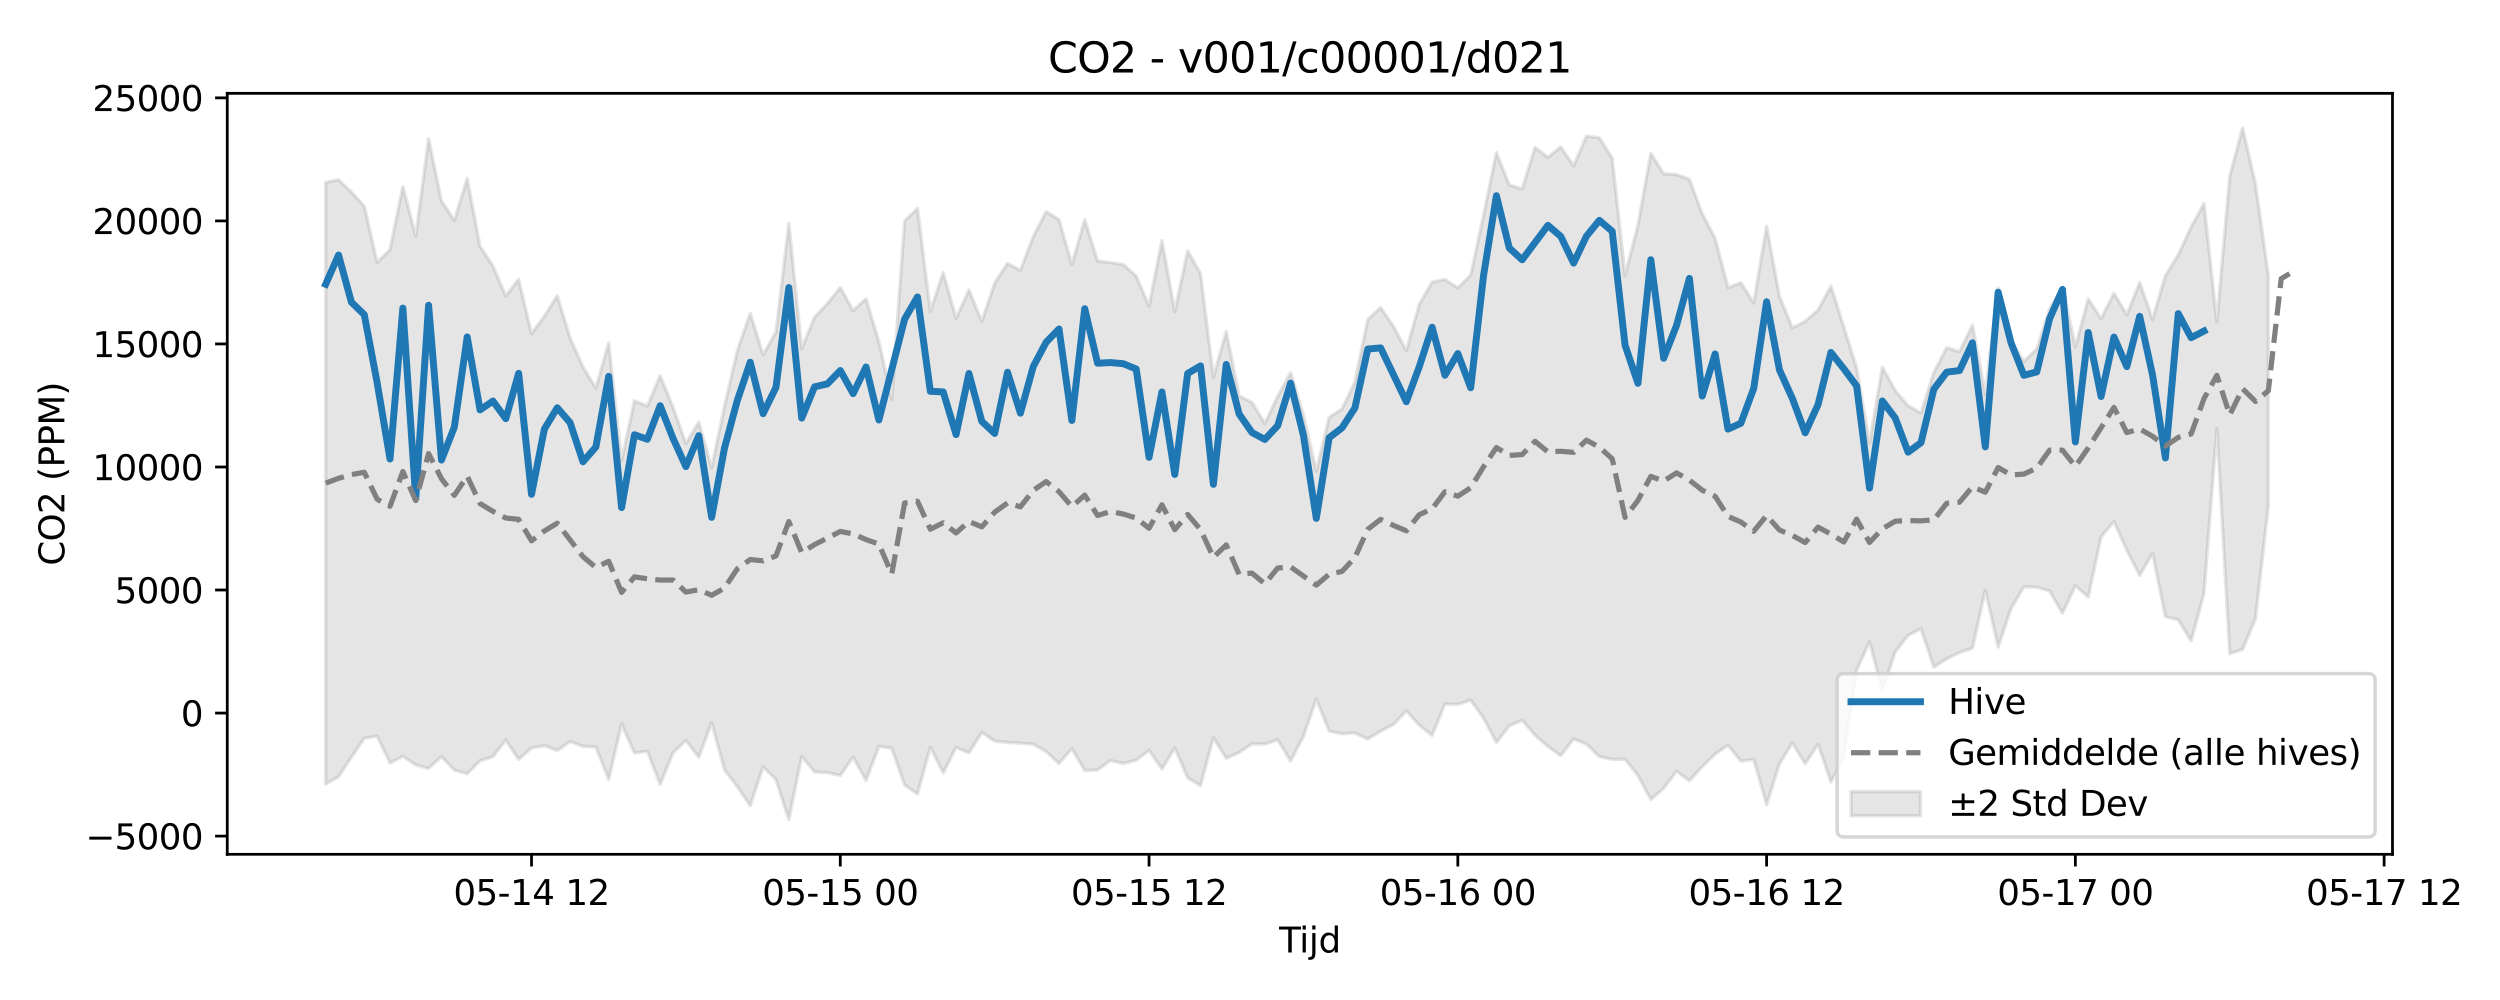 <?xml version="1.0" encoding="utf-8" standalone="no"?>
<!DOCTYPE svg PUBLIC "-//W3C//DTD SVG 1.1//EN"
  "http://www.w3.org/Graphics/SVG/1.1/DTD/svg11.dtd">
<svg xmlns:xlink="http://www.w3.org/1999/xlink" width="720pt" height="288pt" viewBox="0 0 720 288" xmlns="http://www.w3.org/2000/svg" version="1.1">
 <defs>
  <style type="text/css">*{stroke-linejoin: round; stroke-linecap: butt}</style>
 </defs>
 <g id="figure_1">
  <g id="patch_1">
   <path d="M 0 288 
L 720 288 
L 720 0 
L 0 0 
z
" style="fill: #ffffff"/>
  </g>
  <g id="axes_1">
   <g id="patch_2">
    <path d="M 65.45 246.04 
L 689.035 246.04 
L 689.035 26.88 
L 65.45 26.88 
z
" style="fill: #ffffff"/>
   </g>
   <g id="FillBetweenPolyCollection_1">
    <defs>
     <path id="m79b71fd6f9" d="M 93.795 -235.501 
L 93.795 -62.228 
L 97.5 -64.278 
L 101.205 -69.96 
L 104.91 -75.391 
L 108.616 -76.007 
L 112.321 -68.261 
L 116.026 -70.175 
L 119.731 -67.695 
L 123.436 -66.706 
L 127.142 -70.102 
L 130.847 -66.202 
L 134.552 -65.165 
L 138.257 -68.895 
L 141.962 -70.08 
L 145.668 -74.874 
L 149.373 -69.279 
L 153.078 -72.583 
L 156.783 -73.238 
L 160.488 -71.83 
L 164.194 -74.439 
L 167.899 -73.06 
L 171.604 -72.885 
L 175.309 -63.53 
L 179.014 -79.474 
L 182.72 -71.137 
L 186.425 -71.608 
L 190.13 -62.099 
L 193.835 -71.196 
L 197.54 -74.727 
L 201.246 -69.908 
L 204.951 -79.81 
L 208.656 -66.291 
L 212.361 -61.403 
L 216.066 -55.967 
L 219.772 -67.173 
L 223.477 -63.427 
L 227.182 -51.922 
L 230.887 -70.154 
L 234.592 -65.672 
L 238.298 -65.479 
L 242.003 -64.672 
L 245.708 -69.956 
L 249.413 -63.239 
L 253.118 -73.007 
L 256.824 -72.496 
L 260.529 -61.929 
L 264.234 -59.307 
L 267.939 -72.836 
L 271.644 -65.39 
L 275.35 -72.737 
L 279.055 -71.174 
L 282.76 -77.081 
L 286.465 -74.564 
L 290.17 -74.161 
L 293.876 -73.96 
L 297.581 -73.662 
L 301.286 -71.583 
L 304.991 -68.069 
L 308.696 -72.405 
L 312.402 -66.066 
L 316.107 -66.244 
L 319.812 -68.963 
L 323.517 -68.11 
L 327.222 -69.094 
L 330.928 -71.89 
L 334.633 -66.526 
L 338.338 -72.61 
L 342.043 -63.951 
L 345.748 -61.743 
L 349.454 -75.506 
L 353.159 -69.613 
L 356.864 -71.282 
L 360.569 -73.78 
L 364.274 -73.676 
L 367.98 -74.955 
L 371.685 -68.807 
L 375.39 -75.912 
L 379.095 -86.651 
L 382.8 -77.442 
L 386.506 -76.663 
L 390.211 -76.885 
L 393.916 -75.152 
L 397.621 -77.434 
L 401.326 -79.35 
L 405.032 -83.244 
L 408.737 -79.193 
L 412.442 -76.19 
L 416.147 -85.242 
L 419.852 -85.118 
L 423.558 -86.359 
L 427.263 -81.174 
L 430.968 -74.179 
L 434.673 -78.961 
L 438.378 -80.568 
L 442.084 -76.26 
L 445.789 -73.03 
L 449.494 -70.371 
L 453.199 -75.172 
L 456.904 -73.701 
L 460.61 -70.091 
L 464.315 -69.295 
L 468.02 -69.313 
L 471.725 -64.654 
L 475.43 -57.771 
L 479.136 -60.953 
L 482.841 -65.875 
L 486.546 -63.14 
L 490.251 -67.219 
L 493.956 -70.811 
L 497.662 -73.386 
L 501.367 -68.774 
L 505.072 -69.264 
L 508.777 -56.255 
L 512.482 -68.038 
L 516.188 -74.043 
L 519.893 -68.051 
L 523.598 -73.639 
L 527.303 -62.792 
L 531.008 -69.903 
L 534.714 -94.995 
L 538.419 -103.15 
L 542.124 -89.148 
L 545.829 -100.274 
L 549.534 -105.003 
L 553.24 -106.927 
L 556.945 -95.856 
L 560.65 -98.265 
L 564.355 -100.05 
L 568.06 -101.329 
L 571.766 -117.999 
L 575.471 -101.65 
L 579.176 -112.705 
L 582.881 -118.999 
L 586.586 -118.889 
L 590.292 -117.781 
L 593.997 -111.393 
L 597.702 -119.283 
L 601.407 -116.038 
L 605.112 -133.414 
L 608.818 -137.795 
L 612.523 -129.52 
L 616.228 -122.298 
L 619.933 -128.641 
L 623.638 -110.424 
L 627.344 -109.476 
L 631.049 -103.431 
L 634.754 -117.089 
L 638.459 -164.514 
L 642.164 -99.736 
L 645.87 -100.978 
L 649.575 -109.77 
L 653.28 -142.269 
L 653.28 -208.707 
L 653.28 -208.707 
L 649.575 -234.984 
L 645.87 -251.158 
L 642.164 -237.258 
L 638.459 -195.32 
L 634.754 -229.338 
L 631.049 -222.611 
L 627.344 -214.634 
L 623.638 -208.597 
L 619.933 -196.036 
L 616.228 -206.634 
L 612.523 -197.299 
L 608.818 -203.548 
L 605.112 -196.23 
L 601.407 -201.924 
L 597.702 -188.062 
L 593.997 -205.313 
L 590.292 -198.953 
L 586.586 -187.497 
L 582.881 -183.921 
L 579.176 -189.699 
L 575.471 -205.061 
L 571.766 -174.495 
L 568.06 -194.306 
L 564.355 -186.703 
L 560.65 -187.864 
L 556.945 -180.752 
L 553.24 -169.057 
L 549.534 -171.153 
L 545.829 -175.52 
L 542.124 -182.27 
L 538.419 -160.398 
L 534.714 -181.992 
L 531.008 -193.904 
L 527.303 -205.598 
L 523.598 -198.722 
L 519.893 -195.446 
L 516.188 -193.573 
L 512.482 -202.675 
L 508.777 -222.809 
L 505.072 -200.731 
L 501.367 -206.559 
L 497.662 -205.177 
L 493.956 -219.323 
L 490.251 -226.406 
L 486.546 -236.342 
L 482.841 -237.733 
L 479.136 -237.937 
L 475.43 -243.832 
L 471.725 -223.125 
L 468.02 -208.695 
L 464.315 -242.437 
L 460.61 -248.352 
L 456.904 -248.771 
L 453.199 -240.267 
L 449.494 -245.697 
L 445.789 -242.681 
L 442.084 -245.553 
L 438.378 -233.581 
L 434.673 -234.744 
L 430.968 -244.029 
L 427.263 -225.993 
L 423.558 -208.712 
L 419.852 -205.095 
L 416.147 -207.507 
L 412.442 -206.739 
L 408.737 -200.329 
L 405.032 -186.981 
L 401.326 -194.022 
L 397.621 -199.421 
L 393.916 -195.971 
L 390.211 -177.959 
L 386.506 -170.221 
L 382.8 -167.795 
L 379.095 -152.318 
L 375.39 -168.389 
L 371.685 -180.659 
L 367.98 -173.864 
L 364.274 -166.039 
L 360.569 -172.099 
L 356.864 -173.942 
L 353.159 -192.53 
L 349.454 -179.457 
L 345.748 -209.229 
L 342.043 -215.731 
L 338.338 -198.301 
L 334.633 -218.714 
L 330.928 -199.838 
L 327.222 -208.504 
L 323.517 -211.806 
L 319.812 -212.376 
L 316.107 -212.827 
L 312.402 -224.722 
L 308.696 -211.804 
L 304.991 -224.748 
L 301.286 -227.034 
L 297.581 -219.89 
L 293.876 -210.115 
L 290.17 -212.162 
L 286.465 -206.428 
L 282.76 -195.438 
L 279.055 -204.478 
L 275.35 -196.297 
L 271.644 -209.472 
L 267.939 -198.349 
L 264.234 -227.981 
L 260.529 -224.353 
L 256.824 -172.9 
L 253.118 -189.62 
L 249.413 -201.985 
L 245.708 -198.512 
L 242.003 -205.213 
L 238.298 -200.556 
L 234.592 -196.635 
L 230.887 -187.6 
L 227.182 -223.662 
L 223.477 -192.382 
L 219.772 -185.783 
L 216.066 -197.756 
L 212.361 -187.027 
L 208.656 -170.991 
L 204.951 -153.294 
L 201.246 -166.405 
L 197.54 -160.24 
L 193.835 -170.708 
L 190.13 -179.781 
L 186.425 -171.047 
L 182.72 -172.573 
L 179.014 -155.324 
L 175.309 -189.181 
L 171.604 -176.24 
L 167.899 -182.309 
L 164.194 -190.686 
L 160.488 -202.807 
L 156.783 -196.956 
L 153.078 -191.916 
L 149.373 -207.587 
L 145.668 -202.751 
L 141.962 -211.398 
L 138.257 -217.03 
L 134.552 -236.613 
L 130.847 -224.474 
L 127.142 -230.142 
L 123.436 -248.054 
L 119.731 -219.964 
L 116.026 -234.239 
L 112.321 -216.131 
L 108.616 -212.424 
L 104.91 -228.591 
L 101.205 -232.677 
L 97.5 -236.218 
L 93.795 -235.501 
z
" style="stroke: #808080; stroke-opacity: 0.2"/>
    </defs>
    <g clip-path="url(#p95aa22bec6)">
     <use xlink:href="#m79b71fd6f9" x="0" y="288" style="fill: #808080; fill-opacity: 0.2; stroke: #808080; stroke-opacity: 0.2"/>
    </g>
   </g>
   <g id="matplotlib.axis_1">
    <g id="xtick_1">
     <g id="line2d_1">
      <defs>
       <path id="mfa90ce1e0b" d="M 0 0 
L 0 3.5 
" style="stroke: #000000; stroke-width: 0.8"/>
      </defs>
      <g>
       <use xlink:href="#mfa90ce1e0b" x="153.078" y="246.04" style="stroke: #000000; stroke-width: 0.8"/>
      </g>
     </g>
     <g id="text_1">
      <!-- 05-14 12 -->
      <g transform="translate(130.597 260.638) scale(0.1 -0.1)">
       <defs>
        <path id="DejaVuSans-30" d="M 2034 4250 
Q 1547 4250 1301 3770 
Q 1056 3291 1056 2328 
Q 1056 1369 1301 889 
Q 1547 409 2034 409 
Q 2525 409 2770 889 
Q 3016 1369 3016 2328 
Q 3016 3291 2770 3770 
Q 2525 4250 2034 4250 
z
M 2034 4750 
Q 2819 4750 3233 4129 
Q 3647 3509 3647 2328 
Q 3647 1150 3233 529 
Q 2819 -91 2034 -91 
Q 1250 -91 836 529 
Q 422 1150 422 2328 
Q 422 3509 836 4129 
Q 1250 4750 2034 4750 
z
" transform="scale(0.016)"/>
        <path id="DejaVuSans-35" d="M 691 4666 
L 3169 4666 
L 3169 4134 
L 1269 4134 
L 1269 2991 
Q 1406 3038 1543 3061 
Q 1681 3084 1819 3084 
Q 2600 3084 3056 2656 
Q 3513 2228 3513 1497 
Q 3513 744 3044 326 
Q 2575 -91 1722 -91 
Q 1428 -91 1123 -41 
Q 819 9 494 109 
L 494 744 
Q 775 591 1075 516 
Q 1375 441 1709 441 
Q 2250 441 2565 725 
Q 2881 1009 2881 1497 
Q 2881 1984 2565 2268 
Q 2250 2553 1709 2553 
Q 1456 2553 1204 2497 
Q 953 2441 691 2322 
L 691 4666 
z
" transform="scale(0.016)"/>
        <path id="DejaVuSans-2d" d="M 313 2009 
L 1997 2009 
L 1997 1497 
L 313 1497 
L 313 2009 
z
" transform="scale(0.016)"/>
        <path id="DejaVuSans-31" d="M 794 531 
L 1825 531 
L 1825 4091 
L 703 3866 
L 703 4441 
L 1819 4666 
L 2450 4666 
L 2450 531 
L 3481 531 
L 3481 0 
L 794 0 
L 794 531 
z
" transform="scale(0.016)"/>
        <path id="DejaVuSans-34" d="M 2419 4116 
L 825 1625 
L 2419 1625 
L 2419 4116 
z
M 2253 4666 
L 3047 4666 
L 3047 1625 
L 3713 1625 
L 3713 1100 
L 3047 1100 
L 3047 0 
L 2419 0 
L 2419 1100 
L 313 1100 
L 313 1709 
L 2253 4666 
z
" transform="scale(0.016)"/>
        <path id="DejaVuSans-20" transform="scale(0.016)"/>
        <path id="DejaVuSans-32" d="M 1228 531 
L 3431 531 
L 3431 0 
L 469 0 
L 469 531 
Q 828 903 1448 1529 
Q 2069 2156 2228 2338 
Q 2531 2678 2651 2914 
Q 2772 3150 2772 3378 
Q 2772 3750 2511 3984 
Q 2250 4219 1831 4219 
Q 1534 4219 1204 4116 
Q 875 4013 500 3803 
L 500 4441 
Q 881 4594 1212 4672 
Q 1544 4750 1819 4750 
Q 2544 4750 2975 4387 
Q 3406 4025 3406 3419 
Q 3406 3131 3298 2873 
Q 3191 2616 2906 2266 
Q 2828 2175 2409 1742 
Q 1991 1309 1228 531 
z
" transform="scale(0.016)"/>
       </defs>
       <use xlink:href="#DejaVuSans-30"/>
       <use xlink:href="#DejaVuSans-35" transform="translate(63.623 0)"/>
       <use xlink:href="#DejaVuSans-2d" transform="translate(127.246 0)"/>
       <use xlink:href="#DejaVuSans-31" transform="translate(163.33 0)"/>
       <use xlink:href="#DejaVuSans-34" transform="translate(226.953 0)"/>
       <use xlink:href="#DejaVuSans-20" transform="translate(290.576 0)"/>
       <use xlink:href="#DejaVuSans-31" transform="translate(322.363 0)"/>
       <use xlink:href="#DejaVuSans-32" transform="translate(385.986 0)"/>
      </g>
     </g>
    </g>
    <g id="xtick_2">
     <g id="line2d_2">
      <g>
       <use xlink:href="#mfa90ce1e0b" x="242.003" y="246.04" style="stroke: #000000; stroke-width: 0.8"/>
      </g>
     </g>
     <g id="text_2">
      <!-- 05-15 00 -->
      <g transform="translate(219.522 260.638) scale(0.1 -0.1)">
       <use xlink:href="#DejaVuSans-30"/>
       <use xlink:href="#DejaVuSans-35" transform="translate(63.623 0)"/>
       <use xlink:href="#DejaVuSans-2d" transform="translate(127.246 0)"/>
       <use xlink:href="#DejaVuSans-31" transform="translate(163.33 0)"/>
       <use xlink:href="#DejaVuSans-35" transform="translate(226.953 0)"/>
       <use xlink:href="#DejaVuSans-20" transform="translate(290.576 0)"/>
       <use xlink:href="#DejaVuSans-30" transform="translate(322.363 0)"/>
       <use xlink:href="#DejaVuSans-30" transform="translate(385.986 0)"/>
      </g>
     </g>
    </g>
    <g id="xtick_3">
     <g id="line2d_3">
      <g>
       <use xlink:href="#mfa90ce1e0b" x="330.928" y="246.04" style="stroke: #000000; stroke-width: 0.8"/>
      </g>
     </g>
     <g id="text_3">
      <!-- 05-15 12 -->
      <g transform="translate(308.447 260.638) scale(0.1 -0.1)">
       <use xlink:href="#DejaVuSans-30"/>
       <use xlink:href="#DejaVuSans-35" transform="translate(63.623 0)"/>
       <use xlink:href="#DejaVuSans-2d" transform="translate(127.246 0)"/>
       <use xlink:href="#DejaVuSans-31" transform="translate(163.33 0)"/>
       <use xlink:href="#DejaVuSans-35" transform="translate(226.953 0)"/>
       <use xlink:href="#DejaVuSans-20" transform="translate(290.576 0)"/>
       <use xlink:href="#DejaVuSans-31" transform="translate(322.363 0)"/>
       <use xlink:href="#DejaVuSans-32" transform="translate(385.986 0)"/>
      </g>
     </g>
    </g>
    <g id="xtick_4">
     <g id="line2d_4">
      <g>
       <use xlink:href="#mfa90ce1e0b" x="419.852" y="246.04" style="stroke: #000000; stroke-width: 0.8"/>
      </g>
     </g>
     <g id="text_4">
      <!-- 05-16 00 -->
      <g transform="translate(397.372 260.638) scale(0.1 -0.1)">
       <defs>
        <path id="DejaVuSans-36" d="M 2113 2584 
Q 1688 2584 1439 2293 
Q 1191 2003 1191 1497 
Q 1191 994 1439 701 
Q 1688 409 2113 409 
Q 2538 409 2786 701 
Q 3034 994 3034 1497 
Q 3034 2003 2786 2293 
Q 2538 2584 2113 2584 
z
M 3366 4563 
L 3366 3988 
Q 3128 4100 2886 4159 
Q 2644 4219 2406 4219 
Q 1781 4219 1451 3797 
Q 1122 3375 1075 2522 
Q 1259 2794 1537 2939 
Q 1816 3084 2150 3084 
Q 2853 3084 3261 2657 
Q 3669 2231 3669 1497 
Q 3669 778 3244 343 
Q 2819 -91 2113 -91 
Q 1303 -91 875 529 
Q 447 1150 447 2328 
Q 447 3434 972 4092 
Q 1497 4750 2381 4750 
Q 2619 4750 2861 4703 
Q 3103 4656 3366 4563 
z
" transform="scale(0.016)"/>
       </defs>
       <use xlink:href="#DejaVuSans-30"/>
       <use xlink:href="#DejaVuSans-35" transform="translate(63.623 0)"/>
       <use xlink:href="#DejaVuSans-2d" transform="translate(127.246 0)"/>
       <use xlink:href="#DejaVuSans-31" transform="translate(163.33 0)"/>
       <use xlink:href="#DejaVuSans-36" transform="translate(226.953 0)"/>
       <use xlink:href="#DejaVuSans-20" transform="translate(290.576 0)"/>
       <use xlink:href="#DejaVuSans-30" transform="translate(322.363 0)"/>
       <use xlink:href="#DejaVuSans-30" transform="translate(385.986 0)"/>
      </g>
     </g>
    </g>
    <g id="xtick_5">
     <g id="line2d_5">
      <g>
       <use xlink:href="#mfa90ce1e0b" x="508.777" y="246.04" style="stroke: #000000; stroke-width: 0.8"/>
      </g>
     </g>
     <g id="text_5">
      <!-- 05-16 12 -->
      <g transform="translate(486.297 260.638) scale(0.1 -0.1)">
       <use xlink:href="#DejaVuSans-30"/>
       <use xlink:href="#DejaVuSans-35" transform="translate(63.623 0)"/>
       <use xlink:href="#DejaVuSans-2d" transform="translate(127.246 0)"/>
       <use xlink:href="#DejaVuSans-31" transform="translate(163.33 0)"/>
       <use xlink:href="#DejaVuSans-36" transform="translate(226.953 0)"/>
       <use xlink:href="#DejaVuSans-20" transform="translate(290.576 0)"/>
       <use xlink:href="#DejaVuSans-31" transform="translate(322.363 0)"/>
       <use xlink:href="#DejaVuSans-32" transform="translate(385.986 0)"/>
      </g>
     </g>
    </g>
    <g id="xtick_6">
     <g id="line2d_6">
      <g>
       <use xlink:href="#mfa90ce1e0b" x="597.702" y="246.04" style="stroke: #000000; stroke-width: 0.8"/>
      </g>
     </g>
     <g id="text_6">
      <!-- 05-17 00 -->
      <g transform="translate(575.221 260.638) scale(0.1 -0.1)">
       <defs>
        <path id="DejaVuSans-37" d="M 525 4666 
L 3525 4666 
L 3525 4397 
L 1831 0 
L 1172 0 
L 2766 4134 
L 525 4134 
L 525 4666 
z
" transform="scale(0.016)"/>
       </defs>
       <use xlink:href="#DejaVuSans-30"/>
       <use xlink:href="#DejaVuSans-35" transform="translate(63.623 0)"/>
       <use xlink:href="#DejaVuSans-2d" transform="translate(127.246 0)"/>
       <use xlink:href="#DejaVuSans-31" transform="translate(163.33 0)"/>
       <use xlink:href="#DejaVuSans-37" transform="translate(226.953 0)"/>
       <use xlink:href="#DejaVuSans-20" transform="translate(290.576 0)"/>
       <use xlink:href="#DejaVuSans-30" transform="translate(322.363 0)"/>
       <use xlink:href="#DejaVuSans-30" transform="translate(385.986 0)"/>
      </g>
     </g>
    </g>
    <g id="xtick_7">
     <g id="line2d_7">
      <g>
       <use xlink:href="#mfa90ce1e0b" x="686.627" y="246.04" style="stroke: #000000; stroke-width: 0.8"/>
      </g>
     </g>
     <g id="text_7">
      <!-- 05-17 12 -->
      <g transform="translate(664.146 260.638) scale(0.1 -0.1)">
       <use xlink:href="#DejaVuSans-30"/>
       <use xlink:href="#DejaVuSans-35" transform="translate(63.623 0)"/>
       <use xlink:href="#DejaVuSans-2d" transform="translate(127.246 0)"/>
       <use xlink:href="#DejaVuSans-31" transform="translate(163.33 0)"/>
       <use xlink:href="#DejaVuSans-37" transform="translate(226.953 0)"/>
       <use xlink:href="#DejaVuSans-20" transform="translate(290.576 0)"/>
       <use xlink:href="#DejaVuSans-31" transform="translate(322.363 0)"/>
       <use xlink:href="#DejaVuSans-32" transform="translate(385.986 0)"/>
      </g>
     </g>
    </g>
    <g id="text_8">
     <!-- Tijd -->
     <g transform="translate(368.393 274.317) scale(0.1 -0.1)">
      <defs>
       <path id="DejaVuSans-54" d="M -19 4666 
L 3928 4666 
L 3928 4134 
L 2272 4134 
L 2272 0 
L 1638 0 
L 1638 4134 
L -19 4134 
L -19 4666 
z
" transform="scale(0.016)"/>
       <path id="DejaVuSans-69" d="M 603 3500 
L 1178 3500 
L 1178 0 
L 603 0 
L 603 3500 
z
M 603 4863 
L 1178 4863 
L 1178 4134 
L 603 4134 
L 603 4863 
z
" transform="scale(0.016)"/>
       <path id="DejaVuSans-6a" d="M 603 3500 
L 1178 3500 
L 1178 -63 
Q 1178 -731 923 -1031 
Q 669 -1331 103 -1331 
L -116 -1331 
L -116 -844 
L 38 -844 
Q 366 -844 484 -692 
Q 603 -541 603 -63 
L 603 3500 
z
M 603 4863 
L 1178 4863 
L 1178 4134 
L 603 4134 
L 603 4863 
z
" transform="scale(0.016)"/>
       <path id="DejaVuSans-64" d="M 2906 2969 
L 2906 4863 
L 3481 4863 
L 3481 0 
L 2906 0 
L 2906 525 
Q 2725 213 2448 61 
Q 2172 -91 1784 -91 
Q 1150 -91 751 415 
Q 353 922 353 1747 
Q 353 2572 751 3078 
Q 1150 3584 1784 3584 
Q 2172 3584 2448 3432 
Q 2725 3281 2906 2969 
z
M 947 1747 
Q 947 1113 1208 752 
Q 1469 391 1925 391 
Q 2381 391 2643 752 
Q 2906 1113 2906 1747 
Q 2906 2381 2643 2742 
Q 2381 3103 1925 3103 
Q 1469 3103 1208 2742 
Q 947 2381 947 1747 
z
" transform="scale(0.016)"/>
      </defs>
      <use xlink:href="#DejaVuSans-54"/>
      <use xlink:href="#DejaVuSans-69" transform="translate(57.959 0)"/>
      <use xlink:href="#DejaVuSans-6a" transform="translate(85.742 0)"/>
      <use xlink:href="#DejaVuSans-64" transform="translate(113.525 0)"/>
     </g>
    </g>
   </g>
   <g id="matplotlib.axis_2">
    <g id="ytick_1">
     <g id="line2d_8">
      <defs>
       <path id="mca1e2b0c2b" d="M 0 0 
L -3.5 0 
" style="stroke: #000000; stroke-width: 0.8"/>
      </defs>
      <g>
       <use xlink:href="#mca1e2b0c2b" x="65.45" y="240.797" style="stroke: #000000; stroke-width: 0.8"/>
      </g>
     </g>
     <g id="text_9">
      <!-- −5000 -->
      <g transform="translate(24.62 244.597) scale(0.1 -0.1)">
       <defs>
        <path id="DejaVuSans-2212" d="M 678 2272 
L 4684 2272 
L 4684 1741 
L 678 1741 
L 678 2272 
z
" transform="scale(0.016)"/>
       </defs>
       <use xlink:href="#DejaVuSans-2212"/>
       <use xlink:href="#DejaVuSans-35" transform="translate(83.789 0)"/>
       <use xlink:href="#DejaVuSans-30" transform="translate(147.412 0)"/>
       <use xlink:href="#DejaVuSans-30" transform="translate(211.035 0)"/>
       <use xlink:href="#DejaVuSans-30" transform="translate(274.658 0)"/>
      </g>
     </g>
    </g>
    <g id="ytick_2">
     <g id="line2d_9">
      <g>
       <use xlink:href="#mca1e2b0c2b" x="65.45" y="205.362" style="stroke: #000000; stroke-width: 0.8"/>
      </g>
     </g>
     <g id="text_10">
      <!-- 0 -->
      <g transform="translate(52.087 209.161) scale(0.1 -0.1)">
       <use xlink:href="#DejaVuSans-30"/>
      </g>
     </g>
    </g>
    <g id="ytick_3">
     <g id="line2d_10">
      <g>
       <use xlink:href="#mca1e2b0c2b" x="65.45" y="169.926" style="stroke: #000000; stroke-width: 0.8"/>
      </g>
     </g>
     <g id="text_11">
      <!-- 5000 -->
      <g transform="translate(33 173.725) scale(0.1 -0.1)">
       <use xlink:href="#DejaVuSans-35"/>
       <use xlink:href="#DejaVuSans-30" transform="translate(63.623 0)"/>
       <use xlink:href="#DejaVuSans-30" transform="translate(127.246 0)"/>
       <use xlink:href="#DejaVuSans-30" transform="translate(190.869 0)"/>
      </g>
     </g>
    </g>
    <g id="ytick_4">
     <g id="line2d_11">
      <g>
       <use xlink:href="#mca1e2b0c2b" x="65.45" y="134.49" style="stroke: #000000; stroke-width: 0.8"/>
      </g>
     </g>
     <g id="text_12">
      <!-- 10000 -->
      <g transform="translate(26.637 138.29) scale(0.1 -0.1)">
       <use xlink:href="#DejaVuSans-31"/>
       <use xlink:href="#DejaVuSans-30" transform="translate(63.623 0)"/>
       <use xlink:href="#DejaVuSans-30" transform="translate(127.246 0)"/>
       <use xlink:href="#DejaVuSans-30" transform="translate(190.869 0)"/>
       <use xlink:href="#DejaVuSans-30" transform="translate(254.492 0)"/>
      </g>
     </g>
    </g>
    <g id="ytick_5">
     <g id="line2d_12">
      <g>
       <use xlink:href="#mca1e2b0c2b" x="65.45" y="99.055" style="stroke: #000000; stroke-width: 0.8"/>
      </g>
     </g>
     <g id="text_13">
      <!-- 15000 -->
      <g transform="translate(26.637 102.854) scale(0.1 -0.1)">
       <use xlink:href="#DejaVuSans-31"/>
       <use xlink:href="#DejaVuSans-35" transform="translate(63.623 0)"/>
       <use xlink:href="#DejaVuSans-30" transform="translate(127.246 0)"/>
       <use xlink:href="#DejaVuSans-30" transform="translate(190.869 0)"/>
       <use xlink:href="#DejaVuSans-30" transform="translate(254.492 0)"/>
      </g>
     </g>
    </g>
    <g id="ytick_6">
     <g id="line2d_13">
      <g>
       <use xlink:href="#mca1e2b0c2b" x="65.45" y="63.619" style="stroke: #000000; stroke-width: 0.8"/>
      </g>
     </g>
     <g id="text_14">
      <!-- 20000 -->
      <g transform="translate(26.637 67.418) scale(0.1 -0.1)">
       <use xlink:href="#DejaVuSans-32"/>
       <use xlink:href="#DejaVuSans-30" transform="translate(63.623 0)"/>
       <use xlink:href="#DejaVuSans-30" transform="translate(127.246 0)"/>
       <use xlink:href="#DejaVuSans-30" transform="translate(190.869 0)"/>
       <use xlink:href="#DejaVuSans-30" transform="translate(254.492 0)"/>
      </g>
     </g>
    </g>
    <g id="ytick_7">
     <g id="line2d_14">
      <g>
       <use xlink:href="#mca1e2b0c2b" x="65.45" y="28.183" style="stroke: #000000; stroke-width: 0.8"/>
      </g>
     </g>
     <g id="text_15">
      <!-- 25000 -->
      <g transform="translate(26.637 31.983) scale(0.1 -0.1)">
       <use xlink:href="#DejaVuSans-32"/>
       <use xlink:href="#DejaVuSans-35" transform="translate(63.623 0)"/>
       <use xlink:href="#DejaVuSans-30" transform="translate(127.246 0)"/>
       <use xlink:href="#DejaVuSans-30" transform="translate(190.869 0)"/>
       <use xlink:href="#DejaVuSans-30" transform="translate(254.492 0)"/>
      </g>
     </g>
    </g>
    <g id="text_16">
     <!-- CO2 (PPM) -->
     <g transform="translate(18.541 162.903) rotate(-90) scale(0.1 -0.1)">
      <defs>
       <path id="DejaVuSans-43" d="M 4122 4306 
L 4122 3641 
Q 3803 3938 3442 4084 
Q 3081 4231 2675 4231 
Q 1875 4231 1450 3742 
Q 1025 3253 1025 2328 
Q 1025 1406 1450 917 
Q 1875 428 2675 428 
Q 3081 428 3442 575 
Q 3803 722 4122 1019 
L 4122 359 
Q 3791 134 3420 21 
Q 3050 -91 2638 -91 
Q 1578 -91 968 557 
Q 359 1206 359 2328 
Q 359 3453 968 4101 
Q 1578 4750 2638 4750 
Q 3056 4750 3426 4639 
Q 3797 4528 4122 4306 
z
" transform="scale(0.016)"/>
       <path id="DejaVuSans-4f" d="M 2522 4238 
Q 1834 4238 1429 3725 
Q 1025 3213 1025 2328 
Q 1025 1447 1429 934 
Q 1834 422 2522 422 
Q 3209 422 3611 934 
Q 4013 1447 4013 2328 
Q 4013 3213 3611 3725 
Q 3209 4238 2522 4238 
z
M 2522 4750 
Q 3503 4750 4090 4092 
Q 4678 3434 4678 2328 
Q 4678 1225 4090 567 
Q 3503 -91 2522 -91 
Q 1538 -91 948 565 
Q 359 1222 359 2328 
Q 359 3434 948 4092 
Q 1538 4750 2522 4750 
z
" transform="scale(0.016)"/>
       <path id="DejaVuSans-28" d="M 1984 4856 
Q 1566 4138 1362 3434 
Q 1159 2731 1159 2009 
Q 1159 1288 1364 580 
Q 1569 -128 1984 -844 
L 1484 -844 
Q 1016 -109 783 600 
Q 550 1309 550 2009 
Q 550 2706 781 3412 
Q 1013 4119 1484 4856 
L 1984 4856 
z
" transform="scale(0.016)"/>
       <path id="DejaVuSans-50" d="M 1259 4147 
L 1259 2394 
L 2053 2394 
Q 2494 2394 2734 2622 
Q 2975 2850 2975 3272 
Q 2975 3691 2734 3919 
Q 2494 4147 2053 4147 
L 1259 4147 
z
M 628 4666 
L 2053 4666 
Q 2838 4666 3239 4311 
Q 3641 3956 3641 3272 
Q 3641 2581 3239 2228 
Q 2838 1875 2053 1875 
L 1259 1875 
L 1259 0 
L 628 0 
L 628 4666 
z
" transform="scale(0.016)"/>
       <path id="DejaVuSans-4d" d="M 628 4666 
L 1569 4666 
L 2759 1491 
L 3956 4666 
L 4897 4666 
L 4897 0 
L 4281 0 
L 4281 4097 
L 3078 897 
L 2444 897 
L 1241 4097 
L 1241 0 
L 628 0 
L 628 4666 
z
" transform="scale(0.016)"/>
       <path id="DejaVuSans-29" d="M 513 4856 
L 1013 4856 
Q 1481 4119 1714 3412 
Q 1947 2706 1947 2009 
Q 1947 1309 1714 600 
Q 1481 -109 1013 -844 
L 513 -844 
Q 928 -128 1133 580 
Q 1338 1288 1338 2009 
Q 1338 2731 1133 3434 
Q 928 4138 513 4856 
z
" transform="scale(0.016)"/>
      </defs>
      <use xlink:href="#DejaVuSans-43"/>
      <use xlink:href="#DejaVuSans-4f" transform="translate(69.824 0)"/>
      <use xlink:href="#DejaVuSans-32" transform="translate(148.535 0)"/>
      <use xlink:href="#DejaVuSans-20" transform="translate(212.158 0)"/>
      <use xlink:href="#DejaVuSans-28" transform="translate(243.945 0)"/>
      <use xlink:href="#DejaVuSans-50" transform="translate(282.959 0)"/>
      <use xlink:href="#DejaVuSans-50" transform="translate(343.262 0)"/>
      <use xlink:href="#DejaVuSans-4d" transform="translate(403.564 0)"/>
      <use xlink:href="#DejaVuSans-29" transform="translate(489.844 0)"/>
     </g>
    </g>
   </g>
   <g id="line2d_15">
    <path d="M 93.795 81.858 
L 97.5 73.449 
L 101.205 87.028 
L 104.91 90.628 
L 108.616 110.222 
L 112.321 132.189 
L 116.026 88.733 
L 119.731 143.505 
L 123.436 87.921 
L 127.142 132.492 
L 130.847 123.013 
L 134.552 97.04 
L 138.257 118.051 
L 141.962 115.502 
L 145.668 120.571 
L 149.373 107.526 
L 153.078 142.35 
L 156.783 123.557 
L 160.488 117.436 
L 164.194 121.731 
L 167.899 132.986 
L 171.604 128.736 
L 175.309 108.385 
L 179.014 146.188 
L 182.72 125.201 
L 186.425 126.517 
L 190.13 116.847 
L 193.835 126.248 
L 197.54 134.384 
L 201.246 125.468 
L 204.951 148.995 
L 208.656 129.029 
L 212.361 115.291 
L 216.066 104.318 
L 219.772 119.128 
L 223.477 111.573 
L 227.182 82.82 
L 230.887 120.422 
L 234.592 111.41 
L 238.298 110.562 
L 242.003 106.714 
L 245.708 113.352 
L 249.413 105.693 
L 253.118 120.961 
L 260.529 91.911 
L 264.234 85.518 
L 267.939 112.693 
L 271.644 112.864 
L 275.35 125.16 
L 279.055 107.57 
L 282.76 121.353 
L 286.465 124.826 
L 290.17 107.205 
L 293.876 118.993 
L 297.581 105.561 
L 301.286 98.566 
L 304.991 94.75 
L 308.696 121.086 
L 312.402 88.913 
L 316.107 104.611 
L 319.812 104.415 
L 323.517 104.75 
L 327.222 106.272 
L 330.928 131.717 
L 334.633 112.886 
L 338.338 136.642 
L 342.043 107.569 
L 345.748 105.362 
L 349.454 139.483 
L 353.159 104.958 
L 356.864 119.222 
L 360.569 124.565 
L 364.274 126.56 
L 367.98 122.591 
L 371.685 110.341 
L 375.39 125.428 
L 379.095 149.295 
L 382.8 126.057 
L 386.506 123.21 
L 390.211 117.477 
L 393.916 100.526 
L 397.621 100.191 
L 405.032 115.698 
L 408.737 105.65 
L 412.442 94.238 
L 416.147 108.065 
L 419.852 101.828 
L 423.558 111.672 
L 427.263 79.357 
L 430.968 56.364 
L 434.673 71.413 
L 438.378 74.819 
L 445.789 64.909 
L 449.494 68.077 
L 453.199 75.773 
L 456.904 67.997 
L 460.61 63.465 
L 464.315 66.615 
L 468.02 99.426 
L 471.725 110.391 
L 475.43 74.813 
L 479.136 103.179 
L 482.841 93.723 
L 486.546 80.182 
L 490.251 114.065 
L 493.956 101.932 
L 497.662 123.597 
L 501.367 121.899 
L 505.072 111.845 
L 508.777 86.922 
L 512.482 106.535 
L 516.188 114.724 
L 519.893 124.644 
L 523.598 116.529 
L 527.303 101.507 
L 531.008 106.187 
L 534.714 111.152 
L 538.419 140.571 
L 542.124 115.476 
L 545.829 120.398 
L 549.534 130.224 
L 553.24 127.498 
L 556.945 112.09 
L 560.65 107.174 
L 564.355 106.721 
L 568.06 98.733 
L 571.766 128.7 
L 575.471 84.16 
L 579.176 98.722 
L 582.881 108.086 
L 586.586 107.103 
L 590.292 91.776 
L 593.997 83.376 
L 597.702 127.264 
L 601.407 95.759 
L 605.112 114.198 
L 608.818 97.073 
L 612.523 105.587 
L 616.228 91.103 
L 619.933 107.968 
L 623.638 131.886 
L 627.344 90.323 
L 631.049 97.251 
L 634.754 95.334 
L 634.754 95.334 
" clip-path="url(#p95aa22bec6)" style="fill: none; stroke: #1f77b4; stroke-width: 2; stroke-linecap: square"/>
   </g>
   <g id="line2d_16">
    <path d="M 93.795 139.135 
L 97.5 137.752 
L 101.205 136.681 
L 104.91 136.009 
L 108.616 143.784 
L 112.321 145.804 
L 116.026 135.793 
L 119.731 144.171 
L 123.436 130.62 
L 127.142 137.878 
L 130.847 142.662 
L 134.552 137.111 
L 138.257 145.038 
L 141.962 147.261 
L 145.668 149.187 
L 149.373 149.567 
L 153.078 155.751 
L 156.783 152.903 
L 160.488 150.682 
L 167.899 160.315 
L 171.604 163.438 
L 175.309 161.645 
L 179.014 170.601 
L 182.72 166.145 
L 186.425 166.673 
L 190.13 167.06 
L 193.835 167.048 
L 197.54 170.517 
L 201.246 169.844 
L 204.951 171.448 
L 208.656 169.359 
L 212.361 163.785 
L 216.066 161.138 
L 219.772 161.522 
L 223.477 160.096 
L 227.182 150.208 
L 230.887 159.123 
L 234.592 156.846 
L 242.003 153.058 
L 245.708 153.766 
L 249.413 155.388 
L 253.118 156.687 
L 256.824 165.302 
L 260.529 144.859 
L 264.234 144.356 
L 267.939 152.407 
L 271.644 150.569 
L 275.35 153.483 
L 279.055 150.174 
L 282.76 151.74 
L 286.465 147.504 
L 290.17 144.838 
L 293.876 145.962 
L 297.581 141.224 
L 301.286 138.691 
L 304.991 141.591 
L 308.696 145.896 
L 312.402 142.606 
L 316.107 148.465 
L 319.812 147.331 
L 323.517 148.042 
L 327.222 149.201 
L 330.928 152.136 
L 334.633 145.38 
L 338.338 152.544 
L 342.043 148.159 
L 345.748 152.514 
L 349.454 160.518 
L 353.159 156.929 
L 356.864 165.388 
L 360.569 165.061 
L 364.274 168.142 
L 367.98 163.591 
L 371.685 163.267 
L 379.095 168.515 
L 382.8 165.381 
L 386.506 164.558 
L 390.211 160.578 
L 393.916 152.438 
L 397.621 149.573 
L 401.326 151.314 
L 405.032 152.888 
L 408.737 148.239 
L 412.442 146.535 
L 416.147 141.626 
L 419.852 142.894 
L 423.558 140.464 
L 427.263 134.416 
L 430.968 128.896 
L 434.673 131.148 
L 438.378 130.926 
L 442.084 127.093 
L 445.789 130.145 
L 449.494 129.966 
L 453.199 130.281 
L 456.904 126.764 
L 460.61 128.778 
L 464.315 132.134 
L 468.02 148.996 
L 471.725 144.11 
L 475.43 137.198 
L 479.136 138.555 
L 482.841 136.196 
L 486.546 138.259 
L 490.251 141.188 
L 493.956 142.933 
L 497.662 148.719 
L 501.367 150.333 
L 505.072 153.003 
L 508.777 148.468 
L 512.482 152.644 
L 516.188 154.192 
L 519.893 156.252 
L 523.598 151.82 
L 527.303 153.805 
L 531.008 156.096 
L 534.714 149.506 
L 538.419 156.226 
L 542.124 152.291 
L 545.829 150.103 
L 549.534 149.922 
L 553.24 150.008 
L 556.945 149.696 
L 560.65 144.936 
L 564.355 144.623 
L 568.06 140.182 
L 571.766 141.753 
L 575.471 134.645 
L 579.176 136.798 
L 582.881 136.54 
L 586.586 134.807 
L 590.292 129.633 
L 593.997 129.647 
L 597.702 134.327 
L 601.407 129.019 
L 608.818 117.328 
L 612.523 124.59 
L 616.228 123.534 
L 619.933 125.662 
L 623.638 128.489 
L 627.344 125.945 
L 631.049 124.979 
L 634.754 114.786 
L 638.459 108.083 
L 642.164 119.503 
L 645.87 111.932 
L 649.575 115.623 
L 653.28 112.512 
L 656.985 80.267 
L 660.69 78.034 
L 660.69 78.034 
" clip-path="url(#p95aa22bec6)" style="fill: none; stroke-dasharray: 5.55,2.4; stroke-dashoffset: 0; stroke: #808080; stroke-width: 1.5"/>
   </g>
   <g id="patch_3">
    <path d="M 65.45 246.04 
L 65.45 26.88 
" style="fill: none; stroke: #000000; stroke-width: 0.8; stroke-linejoin: miter; stroke-linecap: square"/>
   </g>
   <g id="patch_4">
    <path d="M 689.035 246.04 
L 689.035 26.88 
" style="fill: none; stroke: #000000; stroke-width: 0.8; stroke-linejoin: miter; stroke-linecap: square"/>
   </g>
   <g id="patch_5">
    <path d="M 65.45 246.04 
L 689.035 246.04 
" style="fill: none; stroke: #000000; stroke-width: 0.8; stroke-linejoin: miter; stroke-linecap: square"/>
   </g>
   <g id="patch_6">
    <path d="M 65.45 26.88 
L 689.035 26.88 
" style="fill: none; stroke: #000000; stroke-width: 0.8; stroke-linejoin: miter; stroke-linecap: square"/>
   </g>
   <g id="text_17">
    <!-- CO2 - v001/c00001/d021 -->
    <g transform="translate(301.839 20.88) scale(0.12 -0.12)">
     <defs>
      <path id="DejaVuSans-76" d="M 191 3500 
L 800 3500 
L 1894 563 
L 2988 3500 
L 3597 3500 
L 2284 0 
L 1503 0 
L 191 3500 
z
" transform="scale(0.016)"/>
      <path id="DejaVuSans-2f" d="M 1625 4666 
L 2156 4666 
L 531 -594 
L 0 -594 
L 1625 4666 
z
" transform="scale(0.016)"/>
      <path id="DejaVuSans-63" d="M 3122 3366 
L 3122 2828 
Q 2878 2963 2633 3030 
Q 2388 3097 2138 3097 
Q 1578 3097 1268 2742 
Q 959 2388 959 1747 
Q 959 1106 1268 751 
Q 1578 397 2138 397 
Q 2388 397 2633 464 
Q 2878 531 3122 666 
L 3122 134 
Q 2881 22 2623 -34 
Q 2366 -91 2075 -91 
Q 1284 -91 818 406 
Q 353 903 353 1747 
Q 353 2603 823 3093 
Q 1294 3584 2113 3584 
Q 2378 3584 2631 3529 
Q 2884 3475 3122 3366 
z
" transform="scale(0.016)"/>
     </defs>
     <use xlink:href="#DejaVuSans-43"/>
     <use xlink:href="#DejaVuSans-4f" transform="translate(69.824 0)"/>
     <use xlink:href="#DejaVuSans-32" transform="translate(148.535 0)"/>
     <use xlink:href="#DejaVuSans-20" transform="translate(212.158 0)"/>
     <use xlink:href="#DejaVuSans-2d" transform="translate(243.945 0)"/>
     <use xlink:href="#DejaVuSans-20" transform="translate(280.029 0)"/>
     <use xlink:href="#DejaVuSans-76" transform="translate(311.816 0)"/>
     <use xlink:href="#DejaVuSans-30" transform="translate(370.996 0)"/>
     <use xlink:href="#DejaVuSans-30" transform="translate(434.619 0)"/>
     <use xlink:href="#DejaVuSans-31" transform="translate(498.242 0)"/>
     <use xlink:href="#DejaVuSans-2f" transform="translate(561.865 0)"/>
     <use xlink:href="#DejaVuSans-63" transform="translate(595.557 0)"/>
     <use xlink:href="#DejaVuSans-30" transform="translate(650.537 0)"/>
     <use xlink:href="#DejaVuSans-30" transform="translate(714.16 0)"/>
     <use xlink:href="#DejaVuSans-30" transform="translate(777.783 0)"/>
     <use xlink:href="#DejaVuSans-30" transform="translate(841.406 0)"/>
     <use xlink:href="#DejaVuSans-31" transform="translate(905.029 0)"/>
     <use xlink:href="#DejaVuSans-2f" transform="translate(968.652 0)"/>
     <use xlink:href="#DejaVuSans-64" transform="translate(1002.344 0)"/>
     <use xlink:href="#DejaVuSans-30" transform="translate(1065.82 0)"/>
     <use xlink:href="#DejaVuSans-32" transform="translate(1129.443 0)"/>
     <use xlink:href="#DejaVuSans-31" transform="translate(1193.066 0)"/>
    </g>
   </g>
   <g id="legend_1">
    <g id="patch_7">
     <path d="M 531.091 241.04 
L 682.035 241.04 
Q 684.035 241.04 684.035 239.04 
L 684.035 196.006 
Q 684.035 194.006 682.035 194.006 
L 531.091 194.006 
Q 529.091 194.006 529.091 196.006 
L 529.091 239.04 
Q 529.091 241.04 531.091 241.04 
z
" style="fill: #ffffff; opacity: 0.8; stroke: #cccccc; stroke-linejoin: miter"/>
    </g>
    <g id="line2d_17">
     <path d="M 533.091 202.104 
L 543.091 202.104 
L 553.091 202.104 
" style="fill: none; stroke: #1f77b4; stroke-width: 2; stroke-linecap: square"/>
    </g>
    <g id="text_18">
     <!-- Hive -->
     <g transform="translate(561.091 205.604) scale(0.1 -0.1)">
      <defs>
       <path id="DejaVuSans-48" d="M 628 4666 
L 1259 4666 
L 1259 2753 
L 3553 2753 
L 3553 4666 
L 4184 4666 
L 4184 0 
L 3553 0 
L 3553 2222 
L 1259 2222 
L 1259 0 
L 628 0 
L 628 4666 
z
" transform="scale(0.016)"/>
       <path id="DejaVuSans-65" d="M 3597 1894 
L 3597 1613 
L 953 1613 
Q 991 1019 1311 708 
Q 1631 397 2203 397 
Q 2534 397 2845 478 
Q 3156 559 3463 722 
L 3463 178 
Q 3153 47 2828 -22 
Q 2503 -91 2169 -91 
Q 1331 -91 842 396 
Q 353 884 353 1716 
Q 353 2575 817 3079 
Q 1281 3584 2069 3584 
Q 2775 3584 3186 3129 
Q 3597 2675 3597 1894 
z
M 3022 2063 
Q 3016 2534 2758 2815 
Q 2500 3097 2075 3097 
Q 1594 3097 1305 2825 
Q 1016 2553 972 2059 
L 3022 2063 
z
" transform="scale(0.016)"/>
      </defs>
      <use xlink:href="#DejaVuSans-48"/>
      <use xlink:href="#DejaVuSans-69" transform="translate(75.195 0)"/>
      <use xlink:href="#DejaVuSans-76" transform="translate(102.979 0)"/>
      <use xlink:href="#DejaVuSans-65" transform="translate(162.158 0)"/>
     </g>
    </g>
    <g id="line2d_18">
     <path d="M 533.091 216.782 
L 543.091 216.782 
L 553.091 216.782 
" style="fill: none; stroke-dasharray: 5.55,2.4; stroke-dashoffset: 0; stroke: #808080; stroke-width: 1.5"/>
    </g>
    <g id="text_19">
     <!-- Gemiddelde (alle hives) -->
     <g transform="translate(561.091 220.282) scale(0.1 -0.1)">
      <defs>
       <path id="DejaVuSans-47" d="M 3809 666 
L 3809 1919 
L 2778 1919 
L 2778 2438 
L 4434 2438 
L 4434 434 
Q 4069 175 3628 42 
Q 3188 -91 2688 -91 
Q 1594 -91 976 548 
Q 359 1188 359 2328 
Q 359 3472 976 4111 
Q 1594 4750 2688 4750 
Q 3144 4750 3555 4637 
Q 3966 4525 4313 4306 
L 4313 3634 
Q 3963 3931 3569 4081 
Q 3175 4231 2741 4231 
Q 1884 4231 1454 3753 
Q 1025 3275 1025 2328 
Q 1025 1384 1454 906 
Q 1884 428 2741 428 
Q 3075 428 3337 486 
Q 3600 544 3809 666 
z
" transform="scale(0.016)"/>
       <path id="DejaVuSans-6d" d="M 3328 2828 
Q 3544 3216 3844 3400 
Q 4144 3584 4550 3584 
Q 5097 3584 5394 3201 
Q 5691 2819 5691 2113 
L 5691 0 
L 5113 0 
L 5113 2094 
Q 5113 2597 4934 2840 
Q 4756 3084 4391 3084 
Q 3944 3084 3684 2787 
Q 3425 2491 3425 1978 
L 3425 0 
L 2847 0 
L 2847 2094 
Q 2847 2600 2669 2842 
Q 2491 3084 2119 3084 
Q 1678 3084 1418 2786 
Q 1159 2488 1159 1978 
L 1159 0 
L 581 0 
L 581 3500 
L 1159 3500 
L 1159 2956 
Q 1356 3278 1631 3431 
Q 1906 3584 2284 3584 
Q 2666 3584 2933 3390 
Q 3200 3197 3328 2828 
z
" transform="scale(0.016)"/>
       <path id="DejaVuSans-6c" d="M 603 4863 
L 1178 4863 
L 1178 0 
L 603 0 
L 603 4863 
z
" transform="scale(0.016)"/>
       <path id="DejaVuSans-61" d="M 2194 1759 
Q 1497 1759 1228 1600 
Q 959 1441 959 1056 
Q 959 750 1161 570 
Q 1363 391 1709 391 
Q 2188 391 2477 730 
Q 2766 1069 2766 1631 
L 2766 1759 
L 2194 1759 
z
M 3341 1997 
L 3341 0 
L 2766 0 
L 2766 531 
Q 2569 213 2275 61 
Q 1981 -91 1556 -91 
Q 1019 -91 701 211 
Q 384 513 384 1019 
Q 384 1609 779 1909 
Q 1175 2209 1959 2209 
L 2766 2209 
L 2766 2266 
Q 2766 2663 2505 2880 
Q 2244 3097 1772 3097 
Q 1472 3097 1187 3025 
Q 903 2953 641 2809 
L 641 3341 
Q 956 3463 1253 3523 
Q 1550 3584 1831 3584 
Q 2591 3584 2966 3190 
Q 3341 2797 3341 1997 
z
" transform="scale(0.016)"/>
       <path id="DejaVuSans-68" d="M 3513 2113 
L 3513 0 
L 2938 0 
L 2938 2094 
Q 2938 2591 2744 2837 
Q 2550 3084 2163 3084 
Q 1697 3084 1428 2787 
Q 1159 2491 1159 1978 
L 1159 0 
L 581 0 
L 581 4863 
L 1159 4863 
L 1159 2956 
Q 1366 3272 1645 3428 
Q 1925 3584 2291 3584 
Q 2894 3584 3203 3211 
Q 3513 2838 3513 2113 
z
" transform="scale(0.016)"/>
       <path id="DejaVuSans-73" d="M 2834 3397 
L 2834 2853 
Q 2591 2978 2328 3040 
Q 2066 3103 1784 3103 
Q 1356 3103 1142 2972 
Q 928 2841 928 2578 
Q 928 2378 1081 2264 
Q 1234 2150 1697 2047 
L 1894 2003 
Q 2506 1872 2764 1633 
Q 3022 1394 3022 966 
Q 3022 478 2636 193 
Q 2250 -91 1575 -91 
Q 1294 -91 989 -36 
Q 684 19 347 128 
L 347 722 
Q 666 556 975 473 
Q 1284 391 1588 391 
Q 1994 391 2212 530 
Q 2431 669 2431 922 
Q 2431 1156 2273 1281 
Q 2116 1406 1581 1522 
L 1381 1569 
Q 847 1681 609 1914 
Q 372 2147 372 2553 
Q 372 3047 722 3315 
Q 1072 3584 1716 3584 
Q 2034 3584 2315 3537 
Q 2597 3491 2834 3397 
z
" transform="scale(0.016)"/>
      </defs>
      <use xlink:href="#DejaVuSans-47"/>
      <use xlink:href="#DejaVuSans-65" transform="translate(77.49 0)"/>
      <use xlink:href="#DejaVuSans-6d" transform="translate(139.014 0)"/>
      <use xlink:href="#DejaVuSans-69" transform="translate(236.426 0)"/>
      <use xlink:href="#DejaVuSans-64" transform="translate(264.209 0)"/>
      <use xlink:href="#DejaVuSans-64" transform="translate(327.686 0)"/>
      <use xlink:href="#DejaVuSans-65" transform="translate(391.162 0)"/>
      <use xlink:href="#DejaVuSans-6c" transform="translate(452.686 0)"/>
      <use xlink:href="#DejaVuSans-64" transform="translate(480.469 0)"/>
      <use xlink:href="#DejaVuSans-65" transform="translate(543.945 0)"/>
      <use xlink:href="#DejaVuSans-20" transform="translate(605.469 0)"/>
      <use xlink:href="#DejaVuSans-28" transform="translate(637.256 0)"/>
      <use xlink:href="#DejaVuSans-61" transform="translate(676.27 0)"/>
      <use xlink:href="#DejaVuSans-6c" transform="translate(737.549 0)"/>
      <use xlink:href="#DejaVuSans-6c" transform="translate(765.332 0)"/>
      <use xlink:href="#DejaVuSans-65" transform="translate(793.115 0)"/>
      <use xlink:href="#DejaVuSans-20" transform="translate(854.639 0)"/>
      <use xlink:href="#DejaVuSans-68" transform="translate(886.426 0)"/>
      <use xlink:href="#DejaVuSans-69" transform="translate(949.805 0)"/>
      <use xlink:href="#DejaVuSans-76" transform="translate(977.588 0)"/>
      <use xlink:href="#DejaVuSans-65" transform="translate(1036.768 0)"/>
      <use xlink:href="#DejaVuSans-73" transform="translate(1098.291 0)"/>
      <use xlink:href="#DejaVuSans-29" transform="translate(1150.391 0)"/>
     </g>
    </g>
    <g id="patch_8">
     <path d="M 533.091 234.96 
L 553.091 234.96 
L 553.091 227.96 
L 533.091 227.96 
z
" style="fill: #808080; fill-opacity: 0.2; stroke: #808080; stroke-opacity: 0.2; stroke-linejoin: miter"/>
    </g>
    <g id="text_20">
     <!-- ±2 Std Dev -->
     <g transform="translate(561.091 234.96) scale(0.1 -0.1)">
      <defs>
       <path id="DejaVuSans-b1" d="M 2944 4013 
L 2944 2803 
L 4684 2803 
L 4684 2272 
L 2944 2272 
L 2944 1063 
L 2419 1063 
L 2419 2272 
L 678 2272 
L 678 2803 
L 2419 2803 
L 2419 4013 
L 2944 4013 
z
M 678 531 
L 4684 531 
L 4684 0 
L 678 0 
L 678 531 
z
" transform="scale(0.016)"/>
       <path id="DejaVuSans-53" d="M 3425 4513 
L 3425 3897 
Q 3066 4069 2747 4153 
Q 2428 4238 2131 4238 
Q 1616 4238 1336 4038 
Q 1056 3838 1056 3469 
Q 1056 3159 1242 3001 
Q 1428 2844 1947 2747 
L 2328 2669 
Q 3034 2534 3370 2195 
Q 3706 1856 3706 1288 
Q 3706 609 3251 259 
Q 2797 -91 1919 -91 
Q 1588 -91 1214 -16 
Q 841 59 441 206 
L 441 856 
Q 825 641 1194 531 
Q 1563 422 1919 422 
Q 2459 422 2753 634 
Q 3047 847 3047 1241 
Q 3047 1584 2836 1778 
Q 2625 1972 2144 2069 
L 1759 2144 
Q 1053 2284 737 2584 
Q 422 2884 422 3419 
Q 422 4038 858 4394 
Q 1294 4750 2059 4750 
Q 2388 4750 2728 4690 
Q 3069 4631 3425 4513 
z
" transform="scale(0.016)"/>
       <path id="DejaVuSans-74" d="M 1172 4494 
L 1172 3500 
L 2356 3500 
L 2356 3053 
L 1172 3053 
L 1172 1153 
Q 1172 725 1289 603 
Q 1406 481 1766 481 
L 2356 481 
L 2356 0 
L 1766 0 
Q 1100 0 847 248 
Q 594 497 594 1153 
L 594 3053 
L 172 3053 
L 172 3500 
L 594 3500 
L 594 4494 
L 1172 4494 
z
" transform="scale(0.016)"/>
       <path id="DejaVuSans-44" d="M 1259 4147 
L 1259 519 
L 2022 519 
Q 2988 519 3436 956 
Q 3884 1394 3884 2338 
Q 3884 3275 3436 3711 
Q 2988 4147 2022 4147 
L 1259 4147 
z
M 628 4666 
L 1925 4666 
Q 3281 4666 3915 4102 
Q 4550 3538 4550 2338 
Q 4550 1131 3912 565 
Q 3275 0 1925 0 
L 628 0 
L 628 4666 
z
" transform="scale(0.016)"/>
      </defs>
      <use xlink:href="#DejaVuSans-b1"/>
      <use xlink:href="#DejaVuSans-32" transform="translate(83.789 0)"/>
      <use xlink:href="#DejaVuSans-20" transform="translate(147.412 0)"/>
      <use xlink:href="#DejaVuSans-53" transform="translate(179.199 0)"/>
      <use xlink:href="#DejaVuSans-74" transform="translate(242.676 0)"/>
      <use xlink:href="#DejaVuSans-64" transform="translate(281.885 0)"/>
      <use xlink:href="#DejaVuSans-20" transform="translate(345.361 0)"/>
      <use xlink:href="#DejaVuSans-44" transform="translate(377.148 0)"/>
      <use xlink:href="#DejaVuSans-65" transform="translate(454.15 0)"/>
      <use xlink:href="#DejaVuSans-76" transform="translate(515.674 0)"/>
     </g>
    </g>
   </g>
  </g>
 </g>
 <defs>
  <clipPath id="p95aa22bec6">
   <rect x="65.45" y="26.88" width="623.585" height="219.16"/>
  </clipPath>
 </defs>
</svg>

